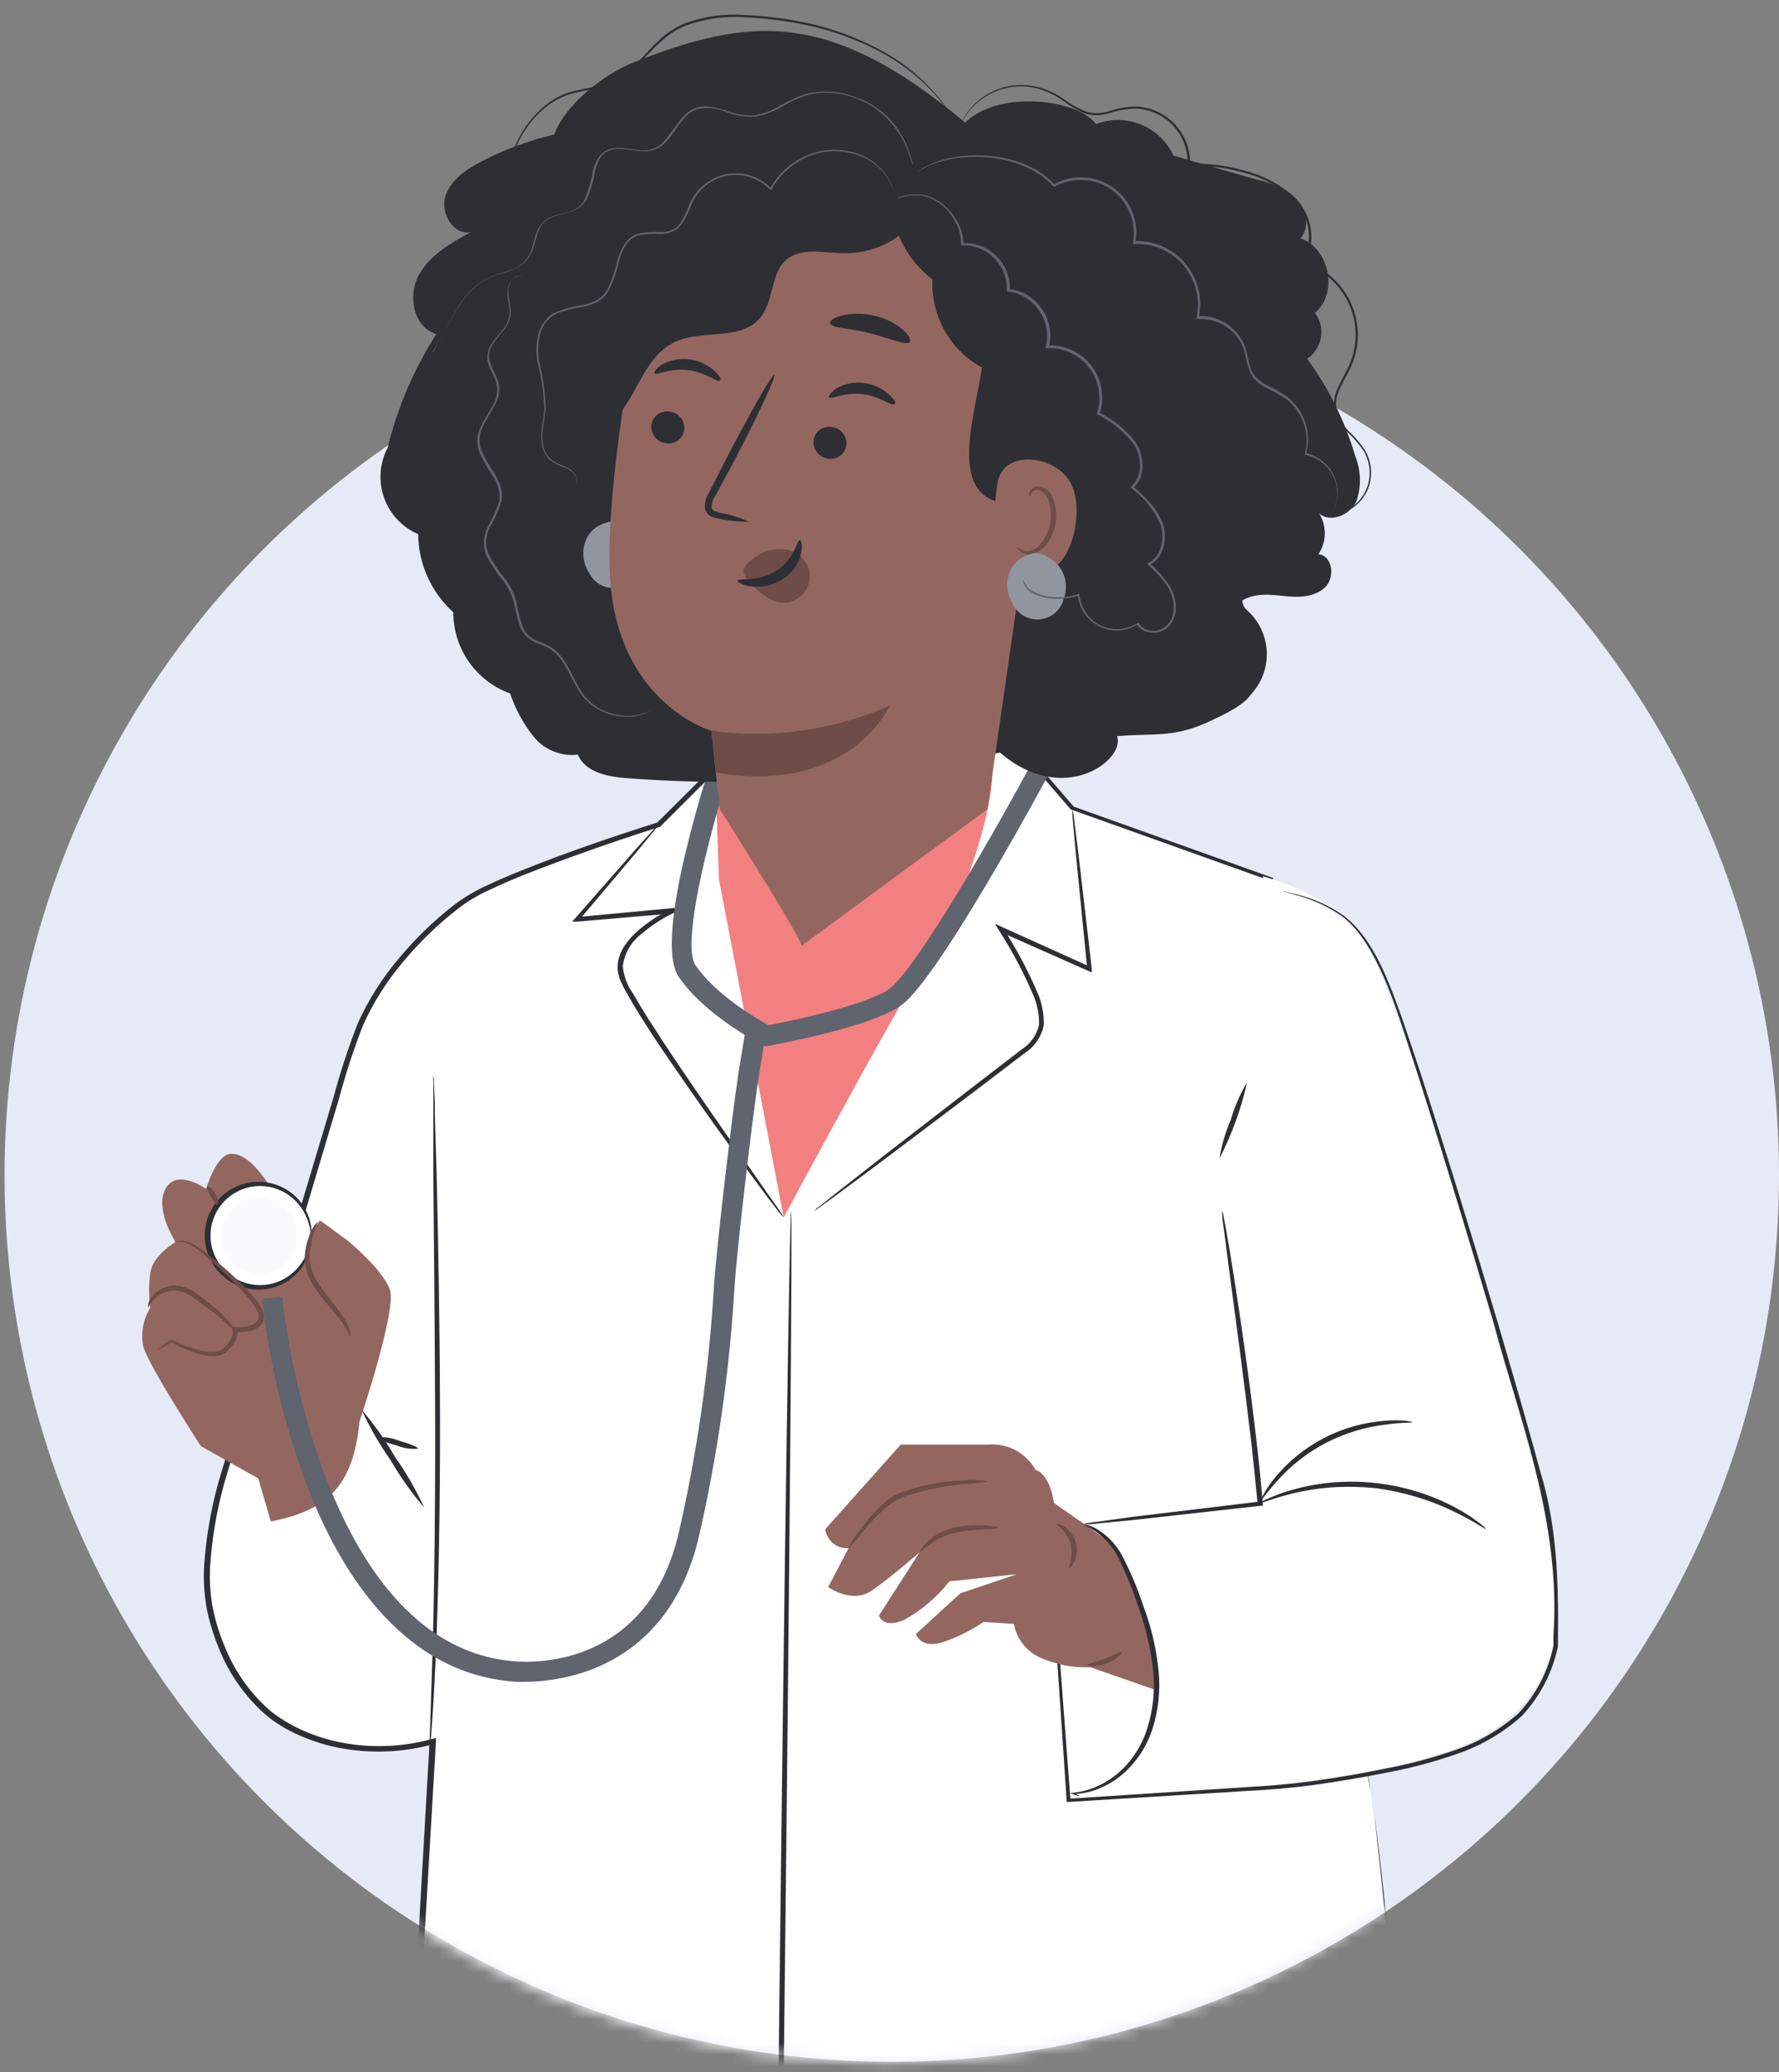 <svg width="152" height="177" viewBox="0 0 152 177" xmlns="http://www.w3.org/2000/svg">
<rect x="0" y="0" width="152" height="177" fill="#808080" stroke="none"/>
<ellipse cx="76.194" cy="100.385" rx="75.806" ry="75.735" fill="#E6EAF7"/>
<mask id="mask0" style="mask-type:alpha" maskUnits="userSpaceOnUse" x="0" y="0" width="152" height="177">
<path d="M150.751 0H0.861L0.194 93.056V94.93C0.065 96.732 0 98.551 0 100.385C0 142.212 33.94 176.12 75.806 176.12C117.673 176.12 151.612 142.212 151.612 100.385C151.612 98.551 151.547 96.732 151.419 94.93L151.139 92.432L150.751 0Z" fill="#ffffff"/>
</mask>
<g mask="url(#mask0)">
<path d="M117.1 152.97C115.52 144.176 108.61 75.109 108.61 75.109L91.631 69.038L84.331 60.565L63.202 63.523L56.258 70.46C56.258 70.46 42.933 74.632 39.574 76.999C39.574 76.999 32.308 81.917 29.929 89.67C28.107 95.61 19.383 124.94 19.383 124.94C19.383 124.94 17.004 132.095 17.785 136.934C18.237 139.692 20.129 145.173 24.678 147.584C28.465 149.514 32.84 149.951 36.935 148.807L32.369 227.049C32.369 227.049 32.759 234.933 53.688 238.324C74.617 241.714 124.278 231.602 124.278 231.602C124.278 231.602 118.68 161.729 117.1 152.97Z" fill="#fff"/>
<path d="M117.1 152.97C117.1 152.97 117.438 154.825 117.855 158.39C118.271 161.954 118.818 167.227 119.461 174C120.754 187.581 122.482 207.233 124.487 231.516V231.663H124.348C117.733 232.981 110.74 234.21 103.367 235.349C96.006 236.476 88.289 237.517 80.233 238.263C72.178 239.009 63.74 239.572 55.12 238.592C50.743 238.064 46.439 237.043 42.291 235.548C40.161 234.787 38.141 233.749 36.283 232.461C35.344 231.796 34.492 231.015 33.749 230.137C32.954 229.25 32.414 228.165 32.186 226.997C33.549 203.642 35.025 178.232 36.527 151.877C36.587 150.828 36.648 149.787 36.709 148.763L37.004 148.989C34.605 149.649 32.093 149.793 29.634 149.414C28.416 149.234 27.224 148.908 26.084 148.443C24.931 148.002 23.851 147.391 22.881 146.63C21.015 145.044 19.572 143.021 18.679 140.742C18.217 139.623 17.868 138.461 17.638 137.273C17.436 136.081 17.372 134.871 17.447 133.665C17.615 131.292 18.019 128.942 18.653 126.649C19.33 124.394 19.999 122.148 20.659 119.91C21.995 115.453 23.315 111.041 24.617 106.676C25.919 102.311 27.212 97.995 28.497 93.728C29.072 91.585 29.765 89.474 30.572 87.406C31.477 85.396 32.664 83.524 34.096 81.847C35.483 80.178 37.046 78.663 38.758 77.329C39.618 76.672 40.55 76.114 41.535 75.664C42.49 75.204 43.471 74.796 44.452 74.398C48.376 72.819 52.264 71.492 56.205 70.243L56.119 70.296L63.063 63.401L63.115 63.349H63.176L84.304 60.4H84.4L84.469 60.478L91.77 68.934L91.692 68.882L108.662 74.953H108.758V75.057C111.153 99.131 113.167 118.61 114.626 132.06C115.346 138.79 115.945 144.011 116.362 147.541C116.587 149.275 116.744 150.663 116.883 151.565C117.021 152.467 117.074 152.935 117.074 152.935C117.074 152.935 116.726 151.088 116.266 147.558C115.806 144.028 115.181 138.808 114.435 132.078C112.924 118.627 110.858 99.123 108.419 75.091L108.523 75.23L91.544 69.159H91.501L84.192 60.687L84.356 60.747L63.237 63.73L63.349 63.678L56.405 70.616C52.525 71.865 48.593 73.218 44.686 74.762C43.714 75.161 42.742 75.568 41.796 76.028C40.834 76.458 39.927 77.003 39.096 77.65C37.407 78.963 35.864 80.455 34.495 82.099C33.087 83.748 31.918 85.587 31.023 87.562C30.222 89.616 29.535 91.712 28.966 93.841C27.698 98.102 26.411 102.418 25.103 106.789C23.795 111.16 22.476 115.574 21.145 120.032C20.485 122.258 19.819 124.495 19.148 126.744C18.521 129.012 18.123 131.336 17.959 133.682C17.887 134.842 17.948 136.006 18.141 137.151C18.363 138.31 18.703 139.444 19.157 140.533C20.02 142.75 21.422 144.717 23.237 146.257C27.021 149.128 32.316 149.813 36.935 148.538L37.247 148.451V148.772C37.186 149.796 37.126 150.836 37.065 151.886C35.52 178.241 34.035 203.642 32.672 227.006C32.897 228.077 33.4 229.07 34.131 229.885C34.852 230.736 35.674 231.496 36.579 232.149C38.414 233.41 40.403 234.43 42.499 235.184C46.614 236.666 50.883 237.681 55.224 238.211C63.801 239.191 72.221 238.584 80.251 237.907C88.28 237.231 96.006 236.173 103.367 235.019C110.728 233.866 117.725 232.669 124.331 231.368L124.2 231.542C122.239 207.259 120.563 187.599 119.322 174.018C118.714 167.227 118.185 161.954 117.803 158.407C117.594 156.621 117.464 155.259 117.317 154.349C117.169 153.438 117.1 152.97 117.1 152.97Z" fill="#2D2F34"/>
<path d="M105.65 88.187L105.485 107.908L107.707 128.418L90.086 130.396L91.309 153.742C91.309 153.742 113.983 153.499 124.843 149.154C135.702 144.809 133.098 134.021 132.334 129.207C131.049 121.203 118.662 82.272 116.145 79.514C113.115 76.184 107.924 74.857 107.924 74.857L105.65 88.187Z" fill="#fff"/>
<path d="M82.75 60.582C83.514 61.47 84.083 62.507 84.422 63.627C84.762 64.747 84.863 65.925 84.721 67.087C84.33 71.232 81.37 79.072 79.591 81.439C77.811 83.807 66.96 103.988 66.96 103.988L61.431 75.126L61.084 65.682L63.202 63.557L82.75 60.582Z" fill="#F28080"/>
<path d="M69.565 103.424C69.736 103.334 69.898 103.23 70.051 103.112L71.37 102.149C72.56 101.282 74.2 100.051 76.205 98.55L83.332 93.173L87.534 89.973C87.949 89.708 88.308 89.362 88.59 88.958C88.871 88.553 89.07 88.096 89.174 87.614C89.218 86.618 89.025 85.625 88.61 84.718C87.797 82.826 86.824 81.007 85.702 79.28L85.442 79.592L92.976 82.931L93.28 83.07V82.74C92.811 78.682 92.412 75.291 92.134 72.854C91.987 71.709 91.874 70.781 91.787 70.096C91.758 69.769 91.703 69.444 91.622 69.125C91.615 69.452 91.63 69.779 91.665 70.105C91.726 70.799 91.813 71.727 91.917 72.88C92.16 75.317 92.499 78.716 92.898 82.784L93.167 82.593L85.633 79.194L85.008 78.907L85.372 79.506C86.471 81.213 87.427 83.009 88.228 84.874C88.615 85.713 88.802 86.63 88.775 87.554C88.575 88.414 88.045 89.161 87.299 89.635L83.124 92.844L76.049 98.308L71.301 102.019L70.025 103.043C69.856 103.15 69.701 103.278 69.565 103.424Z" fill="#2D2F34"/>
<path d="M66.961 103.971C66.882 103.812 66.789 103.661 66.683 103.52L65.815 102.288L62.664 97.77C61.336 95.862 59.756 93.599 58.037 91.049C57.169 89.774 56.301 88.447 55.389 87.025C54.938 86.322 54.521 85.603 54.079 84.857C53.593 84.173 53.294 83.375 53.211 82.541C53.279 81.992 53.458 81.462 53.737 80.983C54.016 80.505 54.389 80.088 54.834 79.757C55.666 79.044 56.588 78.444 57.577 77.971L58.619 77.459L57.464 77.572L49.304 78.335L49.452 78.63L54.452 72.707L55.815 71.05C55.977 70.857 56.128 70.654 56.266 70.443C56.068 70.602 55.887 70.782 55.728 70.981L54.296 72.568L49.183 78.396L48.888 78.725H49.33L57.508 78.023L57.403 77.624C56.371 78.103 55.411 78.722 54.547 79.463C54.091 79.851 53.691 80.3 53.358 80.798C53.006 81.311 52.802 81.911 52.768 82.532C52.759 82.769 52.785 83.006 52.846 83.235L52.933 83.582L53.072 83.894C53.256 84.298 53.462 84.692 53.688 85.074C54.113 85.828 54.556 86.556 55.016 87.259C55.884 88.673 56.822 90.008 57.69 91.274C59.426 93.815 61.041 96.07 62.403 97.952C63.766 99.834 64.886 101.343 65.667 102.384L66.579 103.572C66.689 103.72 66.818 103.854 66.961 103.971Z" fill="#2D2F34"/>
<path d="M66.023 239C66.145 239 66.596 208.647 67.03 171.243C67.464 133.839 67.716 103.477 67.594 103.477C67.473 103.477 67.022 133.83 66.588 171.234C66.154 208.638 65.902 238.992 66.023 239Z" fill="#2D2F34"/>
<path d="M126.978 130.604C126.797 130.403 126.593 130.225 126.37 130.074C125.789 129.628 125.174 129.227 124.53 128.878C123.577 128.351 122.577 127.912 121.544 127.568C119.008 126.71 116.319 126.397 113.653 126.649C112.566 126.753 111.491 126.956 110.441 127.256C109.736 127.444 109.048 127.691 108.384 127.993C108.13 128.086 107.89 128.214 107.672 128.375C107.672 128.453 108.749 127.984 110.519 127.551C111.561 127.306 112.621 127.141 113.688 127.056C114.989 126.968 116.296 126.992 117.594 127.126C118.893 127.304 120.174 127.594 121.422 127.993C122.439 128.316 123.429 128.719 124.382 129.199C126.014 129.979 126.926 130.673 126.978 130.604Z" fill="#2D2F34"/>
<path d="M120.685 121.48C120.685 121.48 120.476 121.402 120.086 121.358C119.528 121.311 118.968 121.311 118.41 121.358C116.563 121.481 114.76 121.984 113.117 122.836C111.474 123.688 110.025 124.871 108.862 126.31C108.51 126.741 108.199 127.202 107.933 127.689C107.742 128.036 107.655 128.236 107.681 128.253C107.707 128.27 108.185 127.542 109.105 126.519C110.299 125.175 111.728 124.061 113.323 123.232C114.927 122.412 116.664 121.886 118.454 121.679C119.816 121.48 120.685 121.558 120.685 121.48Z" fill="#2D2F34"/>
<path d="M92.464 130.213C92.85 130.224 93.236 130.204 93.618 130.152L96.804 129.84L107.698 128.626H107.898V128.418C107.759 126.857 107.603 125.192 107.403 123.483C106.769 117.924 106.031 112.912 105.467 109.295C105.181 107.483 104.938 106.017 104.755 105.011C104.669 104.543 104.599 104.144 104.538 103.849C104.52 103.712 104.485 103.578 104.434 103.45C104.413 103.588 104.413 103.728 104.434 103.866C104.434 104.179 104.512 104.569 104.573 105.037C104.712 106.121 104.903 107.569 105.137 109.373C105.623 113.007 106.309 118.046 106.952 123.57C107.143 125.305 107.308 126.935 107.455 128.496L107.646 128.262L96.804 129.563L93.636 130.005C93.24 130.042 92.848 130.112 92.464 130.213Z" fill="#2D2F34"/>
<path d="M109.599 76.097C109.711 76.148 109.828 76.189 109.947 76.219L110.971 76.522C112.285 76.886 113.527 77.473 114.643 78.257C116.075 79.306 117.247 81.205 118.254 83.512C119.261 85.819 120.094 88.594 121.084 91.621C123.02 97.692 125.242 104.942 127.62 113.024C129.764 121.133 133.402 129.927 132.725 139.735V140.603C132.278 142.749 131.251 144.731 129.756 146.335C128.161 147.754 126.295 148.833 124.27 149.509C122.305 150.191 120.291 150.721 118.245 151.096C116.243 151.507 114.267 151.845 112.316 152.111C110.372 152.388 108.471 152.544 106.605 152.649L101.162 153.004L91.292 153.646L91.466 153.793C90.928 146.699 90.493 140.949 90.19 136.943C90.034 134.966 89.912 133.474 89.825 132.355C89.773 131.852 89.738 131.488 89.712 131.167C89.686 130.846 89.66 130.759 89.66 130.759C89.653 130.895 89.653 131.031 89.66 131.167C89.66 131.462 89.66 131.852 89.721 132.364C89.782 133.439 89.877 134.966 90.007 136.951C90.268 140.958 90.659 146.717 91.136 153.819V153.923H91.292L101.145 153.316L106.587 152.978C108.454 152.883 110.389 152.727 112.334 152.458C114.278 152.189 116.275 151.851 118.297 151.452C120.36 151.074 122.392 150.541 124.374 149.856C126.463 149.164 128.387 148.048 130.025 146.578C131.582 144.916 132.651 142.857 133.115 140.629C133.115 140.36 133.115 140.074 133.115 139.761C133.185 134.913 132.976 130.066 131.587 125.651C130.398 121.22 129.148 116.979 127.959 112.929C125.554 104.846 123.306 97.596 121.327 91.534C120.32 88.516 119.435 85.767 118.428 83.425C117.421 81.084 116.179 79.193 114.686 78.135C113.551 77.351 112.284 76.778 110.945 76.444C110.494 76.314 110.146 76.236 109.912 76.184C109.809 76.149 109.705 76.121 109.599 76.097Z" fill="#2D2F34"/>
<path d="M95.329 132.113C95.068 131.852 90.051 128.383 90.051 128.383C90.051 128.383 89.764 125.972 88.471 125.547C88.076 124.839 87.486 124.26 86.77 123.878C86.054 123.497 85.243 123.329 84.435 123.397H76.961L70.52 130.612C70.572 131.088 70.808 131.524 71.178 131.829C71.548 132.133 72.021 132.282 72.499 132.243L70.763 135.564C70.763 135.564 72.794 137.047 74.513 135.85C76.231 134.654 78.575 132.589 78.575 132.589L75.103 137.992C75.103 137.992 75.398 139.198 77.317 138.339C78.783 137.509 80.075 136.401 81.119 135.078L86.874 134.471L82.047 136.102L78.263 139.571C78.263 139.571 78.61 140.776 80.329 140.343C81.644 139.931 82.89 139.326 84.027 138.547L86.631 138.712C86.739 139.32 86.99 139.894 87.363 140.387C87.735 140.88 88.219 141.278 88.775 141.548C90.147 142.18 91.649 142.477 93.159 142.415L98.818 144.384C98.844 141.036 97.065 136.006 95.329 132.113Z" fill="#936760"/>
<path d="M72.499 132.243C72.984 131.761 73.431 131.242 73.836 130.69C74.302 130.127 74.804 129.594 75.337 129.095C75.956 128.468 76.719 128.004 77.559 127.742C79.109 127.241 80.711 126.918 82.334 126.779C83.016 126.749 83.694 126.67 84.365 126.545C83.69 126.417 82.999 126.391 82.317 126.467C80.649 126.52 78.997 126.812 77.412 127.334C76.945 127.477 76.501 127.684 76.093 127.95C75.722 128.207 75.376 128.497 75.06 128.817C74.524 129.354 74.033 129.934 73.593 130.552C73.153 131.063 72.785 131.632 72.499 132.243Z" fill="#6F4C47"/>
<path d="M78.575 132.59C78.636 132.59 78.914 132.321 79.443 131.922C80.117 131.418 80.893 131.069 81.718 130.899C82.556 130.734 83.407 130.644 84.261 130.63C84.628 130.658 84.996 130.614 85.346 130.5C85.346 130.439 84.938 130.37 84.27 130.318C83.385 130.237 82.493 130.286 81.622 130.465C80.732 130.647 79.909 131.07 79.244 131.688C78.749 132.174 78.575 132.555 78.575 132.59Z" fill="#6F4C47"/>
<path d="M91.292 133.977C91.335 133.977 91.561 133.847 91.761 133.457C92.019 132.928 92.073 132.322 91.913 131.756C91.753 131.19 91.39 130.702 90.893 130.387C90.519 130.153 90.242 130.127 90.224 130.179C90.207 130.231 91.162 130.725 91.483 131.913C91.595 132.606 91.529 133.316 91.292 133.977Z" fill="#6F4C47"/>
<path d="M95.85 141.123C95.772 141.028 95.181 141.383 94.4 141.678C93.619 141.973 92.933 142.086 92.942 142.216C92.95 142.346 93.697 142.415 94.556 142.086C95.416 141.756 95.936 141.21 95.85 141.123Z" fill="#6F4C47"/>
<path d="M92.559 130.257C92.559 130.257 92.95 130.387 93.566 130.786C94.416 131.37 95.103 132.161 95.563 133.084C96.242 134.469 96.822 135.901 97.299 137.368C97.938 139.14 98.355 140.984 98.54 142.858C98.681 144.414 98.522 145.983 98.072 147.48C97.697 148.781 97.012 149.971 96.075 150.949C95.355 151.699 94.485 152.29 93.523 152.684C92.923 152.926 92.292 153.081 91.648 153.143H91.379L91.622 153.23C91.819 153.324 92.03 153.386 92.247 153.412C92.069 153.29 91.876 153.191 91.674 153.117V153.23C92.343 153.231 93.008 153.114 93.636 152.883C94.658 152.511 95.585 151.919 96.353 151.149C97.344 150.157 98.079 148.94 98.497 147.602C98.976 146.054 99.147 144.428 99 142.814C98.816 140.904 98.381 139.026 97.707 137.229C97.217 135.737 96.608 134.287 95.884 132.893C95.382 131.945 94.628 131.153 93.705 130.604C93.455 130.457 93.186 130.343 92.907 130.265C92.663 130.248 92.559 130.239 92.559 130.257Z" fill="#2D2F34"/>
<path d="M106.553 92.453C105.956 93.451 105.489 94.52 105.164 95.636C104.702 96.701 104.375 97.82 104.192 98.966C105.252 96.904 106.046 94.716 106.553 92.453Z" fill="#2D2F34"/>
<path d="M36.7 149.769C36.682 149.573 36.682 149.376 36.7 149.18C36.7 148.746 36.718 148.182 36.752 147.488C36.804 145.971 36.874 143.863 36.952 141.288C37.1 136.084 37.204 128.808 37.178 120.812C37.152 112.816 37.065 105.609 37.022 100.319C37.022 97.718 37.022 95.636 37.022 94.11C37.022 93.416 37.022 92.861 37.022 92.427C37.001 92.231 37.001 92.034 37.022 91.838C37.061 92.032 37.079 92.229 37.074 92.427C37.074 92.852 37.117 93.416 37.143 94.11C37.143 95.627 37.239 97.735 37.308 100.319C37.429 105.523 37.577 112.799 37.594 120.803C37.612 128.808 37.464 136.058 37.239 141.296C37.126 143.898 37.004 146.031 36.891 147.497C36.839 148.191 36.796 148.755 36.761 149.18C36.763 149.378 36.743 149.576 36.7 149.769Z" fill="#2D2F34"/>
<path d="M35.719 123.744C35.101 123.802 34.479 123.71 33.905 123.475C32.941 123.215 32.169 122.902 32.221 122.781C32.835 122.722 33.454 122.812 34.026 123.041C34.99 123.31 35.754 123.622 35.719 123.744Z" fill="#2D2F34"/>
<path d="M23.497 102.123C23.497 102.123 21.683 98.516 19.764 98.559C18.48 98.559 17.611 101.551 17.611 101.551C17.611 101.551 15.094 99.756 14.139 101.551C13.184 103.346 15.007 106.095 15.007 106.095C15.007 106.095 13.089 107.171 12.846 108.697C12.708 109.69 12.708 110.697 12.846 111.689C12.228 112.688 12.014 113.885 12.247 115.037C12.733 116.71 17.16 123.527 17.16 123.527L22.065 126.285L23.141 129.962C27.829 129.043 30.19 127.057 30.71 121.446C30.71 121.446 33.922 111.906 33.315 110.171C32.707 108.437 29.721 105.983 29.721 105.983L27.351 104.248C26.765 104.935 26.431 105.801 26.405 106.702C26.405 108.142 26.127 108.038 26.127 108.038L23.497 102.123Z" fill="#936760"/>
<path d="M26.587 105.54C26.586 106.415 26.325 107.269 25.837 107.995C25.35 108.721 24.658 109.287 23.849 109.62C23.039 109.954 22.149 110.04 21.291 109.868C20.433 109.697 19.645 109.275 19.027 108.656C18.409 108.037 17.988 107.249 17.818 106.391C17.648 105.533 17.736 104.645 18.071 103.837C18.406 103.029 18.974 102.339 19.702 101.853C20.43 101.368 21.285 101.109 22.16 101.109C22.742 101.109 23.319 101.223 23.857 101.446C24.394 101.669 24.883 101.995 25.294 102.407C25.705 102.819 26.031 103.307 26.253 103.845C26.475 104.383 26.588 104.959 26.587 105.54Z" fill="#FAFAFC"/>
<path d="M26.587 105.54C26.544 105.54 26.587 105.141 26.37 104.482C26.101 103.55 25.534 102.731 24.756 102.149C24.126 101.68 23.378 101.394 22.595 101.325C21.812 101.255 21.025 101.405 20.323 101.757C19.62 102.109 19.029 102.649 18.616 103.317C18.203 103.985 17.985 104.755 17.985 105.54C17.985 106.326 18.203 107.095 18.616 107.764C19.029 108.432 19.62 108.972 20.323 109.324C21.025 109.676 21.812 109.825 22.595 109.756C23.378 109.687 24.126 109.401 24.756 108.931C25.535 108.35 26.105 107.531 26.379 106.598C26.561 105.931 26.552 105.54 26.596 105.54C26.639 105.54 26.596 105.636 26.596 105.827C26.602 106.101 26.573 106.375 26.509 106.642C26.293 107.65 25.727 108.55 24.912 109.183C24.307 109.658 23.592 109.972 22.833 110.096C22.074 110.22 21.296 110.151 20.572 109.894C19.704 109.588 18.948 109.029 18.401 108.29C17.81 107.495 17.49 106.531 17.49 105.54C17.49 104.55 17.81 103.586 18.401 102.791C18.769 102.301 19.231 101.889 19.76 101.579C20.289 101.269 20.875 101.068 21.483 100.987C22.091 100.907 22.709 100.948 23.301 101.109C23.892 101.269 24.446 101.547 24.929 101.924C25.743 102.561 26.308 103.463 26.526 104.474C26.591 104.741 26.62 105.015 26.613 105.289C26.613 105.445 26.605 105.54 26.587 105.54Z" fill="#2D2F34"/>
<path d="M22.151 109.694C21.336 109.694 20.539 109.453 19.861 109C19.183 108.547 18.654 107.904 18.342 107.151C18.03 106.399 17.948 105.57 18.108 104.771C18.267 103.972 18.659 103.238 19.236 102.662C19.813 102.086 20.547 101.694 21.347 101.535C22.147 101.376 22.976 101.457 23.729 101.769C24.483 102.081 25.127 102.609 25.58 103.286C26.033 103.964 26.275 104.76 26.275 105.575C26.275 106.667 25.84 107.715 25.067 108.488C24.294 109.26 23.245 109.694 22.151 109.694ZM22.151 102.323C21.508 102.323 20.878 102.513 20.343 102.871C19.808 103.228 19.39 103.736 19.144 104.33C18.898 104.925 18.833 105.579 18.959 106.209C19.084 106.84 19.395 107.42 19.85 107.875C20.305 108.329 20.885 108.639 21.517 108.765C22.148 108.89 22.802 108.826 23.397 108.58C23.992 108.333 24.5 107.917 24.858 107.382C25.216 106.847 25.407 106.218 25.407 105.575C25.402 104.715 25.057 103.893 24.447 103.286C23.837 102.68 23.012 102.34 22.151 102.34V102.323Z" fill="#fff"/>
<path d="M44.721 143.664C44.283 143.672 43.845 143.649 43.41 143.595C35.98 142.84 29.973 136.9 26.049 126.432C24.221 121.428 22.986 116.226 22.369 110.935L24.105 110.77C24.105 111.065 27.151 140.195 43.627 141.878C44.113 141.938 54.912 143.239 57.924 131.228C59.546 124.227 60.574 117.102 60.997 109.929C61.223 106.529 62.499 95.636 63.106 91.586L63.705 87.944L65.441 88.222L64.843 91.855C64.235 95.862 62.968 106.676 62.751 110.024C62.32 117.306 61.274 124.538 59.626 131.644C56.822 142.589 48.046 143.664 44.721 143.664Z" fill="#5F646F"/>
<path d="M14.842 106.095C14.842 106.095 15.129 105.93 15.711 105.991C16.052 106.041 16.378 106.165 16.666 106.355C17.035 106.593 17.391 106.851 17.733 107.127C18.64 107.832 19.509 108.585 20.337 109.382C20.831 109.843 21.298 110.332 21.735 110.848C21.972 111.135 22.178 111.446 22.351 111.775C22.467 111.963 22.533 112.176 22.544 112.396C22.555 112.616 22.509 112.835 22.412 113.033C22.277 113.218 22.106 113.373 21.909 113.489C21.712 113.605 21.493 113.68 21.266 113.709C20.866 113.79 20.457 113.81 20.051 113.77L20.277 113.458C20.328 113.67 20.331 113.892 20.288 114.106C20.244 114.32 20.155 114.522 20.025 114.698C19.821 115.008 19.573 115.286 19.287 115.522C18.986 115.744 18.619 115.858 18.245 115.843C17.926 115.846 17.608 115.809 17.299 115.73C16.351 115.49 15.442 115.116 14.6 114.62H14.721C14.318 114.896 13.888 115.128 13.436 115.314C13.793 114.986 14.183 114.695 14.6 114.447H14.643H14.712C15.554 114.876 16.447 115.199 17.369 115.409C17.643 115.492 17.931 115.518 18.216 115.487C18.501 115.455 18.777 115.367 19.027 115.227C19.275 115.016 19.489 114.768 19.66 114.49C19.829 114.25 19.906 113.958 19.877 113.666L19.764 113.337H20.103C20.763 113.38 21.665 113.337 22.03 112.807C22.09 112.668 22.115 112.515 22.102 112.364C22.088 112.212 22.036 112.067 21.952 111.94C21.799 111.63 21.609 111.339 21.388 111.073C20.971 110.559 20.521 110.073 20.042 109.616C19.174 108.749 18.306 107.934 17.568 107.309C17.048 106.772 16.413 106.36 15.711 106.104C15.422 106.076 15.132 106.073 14.842 106.095Z" fill="#6F4C47"/>
<path d="M29.964 114.213C29.894 114.213 29.729 113.632 29.148 112.834C28.566 112.036 27.577 111.099 26.726 109.729C26.32 109.088 26.084 108.354 26.04 107.596C26.025 106.981 26.128 106.368 26.344 105.792C26.491 105.257 26.762 104.764 27.134 104.352C27.195 104.352 26.917 104.942 26.648 105.887C26.494 106.434 26.43 107.002 26.457 107.57C26.518 108.255 26.744 108.916 27.116 109.495C27.907 110.753 28.913 111.759 29.417 112.66C29.753 113.11 29.944 113.652 29.964 114.213Z" fill="#6F4C47"/>
<path d="M20.025 113.553C19.981 113.605 19.547 113.285 18.94 112.686C18.783 112.547 18.61 112.391 18.419 112.235L17.785 111.784L16.344 110.726C15.876 110.414 15.327 110.245 14.764 110.241C14.306 110.265 13.864 110.425 13.497 110.7C13.147 110.957 12.866 111.296 12.681 111.689C12.681 111.689 12.62 111.55 12.681 111.307C12.797 110.966 13.008 110.666 13.289 110.44C13.69 110.084 14.195 109.865 14.73 109.816C15.387 109.789 16.035 109.975 16.579 110.345C17.125 110.726 17.594 111.108 18.037 111.455L18.662 111.949C18.844 112.122 19.009 112.296 19.157 112.452C19.491 112.781 19.783 113.151 20.025 113.553Z" fill="#6F4C47"/>
<path d="M18.566 102.939C18.445 102.939 18.245 102.635 18.019 102.227C17.794 101.82 17.611 101.473 17.707 101.36C17.802 101.247 18.158 101.525 18.41 101.985C18.662 102.444 18.679 102.904 18.566 102.939Z" fill="#6F4C47"/>
<path d="M36.24 128.774C35.164 127.516 34.205 126.164 33.376 124.732C32.414 123.366 31.58 121.915 30.884 120.396C31.961 121.656 32.92 123.011 33.749 124.446C34.712 125.809 35.545 127.257 36.24 128.774Z" fill="#2D2F34"/>
<path d="M65.38 89.384L65.12 89.245C64.92 89.15 60.198 86.721 57.976 83.417C55.754 80.113 60.58 65.491 61.552 62.603L63.193 63.167C60.849 70.01 58.123 80.512 59.417 82.446C61.153 84.978 64.677 87.033 65.658 87.571C68.262 87.085 74.339 85.733 76.031 84.432C78.445 82.602 85.511 70.079 88.028 65.413L89.556 66.237C88.61 67.972 80.224 83.417 77.082 85.811C74.643 87.666 66.578 89.167 65.667 89.332L65.38 89.384Z" fill="#5F646F"/>
<path d="M82.49 10.447C85.424 7.611 92.169 8.513 93.644 10.603C94.882 10.125 96.256 10.137 97.486 10.637C98.715 11.136 99.707 12.086 100.259 13.292L107.36 15.338C108.602 15.586 109.76 16.144 110.728 16.96C111.596 17.827 111.961 19.423 111.11 20.36C113.61 21.227 114.356 25.026 112.351 26.725C112.575 27.023 112.736 27.362 112.824 27.723C112.912 28.085 112.926 28.46 112.864 28.827C112.802 29.194 112.666 29.544 112.465 29.857C112.263 30.169 112 30.438 111.691 30.645C113.525 33.163 114.914 35.976 115.797 38.962C116.284 40.181 116.324 41.532 115.91 42.778C115.381 43.966 113.723 44.703 112.716 43.871C113.038 44.395 113.203 45 113.191 45.615C113.178 46.23 112.99 46.829 112.646 47.34C113.862 47.452 114.096 49.352 113.202 50.184C112.308 51.017 110.945 51.051 109.73 50.913C108.514 50.774 107.204 50.653 106.153 51.286C106.154 51.435 106.186 51.583 106.245 51.72C106.305 51.857 106.392 51.981 106.5 52.084C107.477 52.927 108.091 54.114 108.215 55.397C108.34 56.681 107.965 57.963 107.169 58.978L106.735 59.507C105.962 60.461 104.131 61.242 103.028 61.762C100.181 63.011 98.558 62.629 95.45 62.881C96.162 64.919 90.876 68.951 85.441 64.285C75.027 66.543 64.34 67.282 53.714 66.48C52.03 66.376 50.016 66.011 49.374 64.459C48.669 64.545 47.953 64.451 47.294 64.185C46.635 63.92 46.055 63.492 45.606 62.941C44.724 61.833 44.039 60.58 43.584 59.238C42.159 58.721 40.928 57.777 40.06 56.535C39.192 55.294 38.728 53.815 38.731 52.3C37.797 51.456 37.048 50.428 36.531 49.28C36.014 48.132 35.74 46.89 35.728 45.631C35.053 45.339 34.445 44.91 33.943 44.372C33.442 43.834 33.056 43.198 32.812 42.504C32.568 41.811 32.469 41.074 32.523 40.341C32.576 39.608 32.781 38.893 33.124 38.242C33.962 34.8 35.367 31.52 37.282 28.538C35.381 27.991 34.816 25.346 35.736 23.586C36.657 21.825 38.48 20.785 40.216 19.831C38.749 20.117 37.611 18.226 38.045 16.795C38.48 15.364 39.86 14.445 41.197 13.76C43.151 12.755 45.22 11.992 47.36 11.488C48.228 8.99 51.657 6.284 54.113 5.339C64.018 1.428 70.823 0.725 82.481 10.482" fill="#2D2F34"/>
<path d="M54.322 45.779C53.978 45.334 53.531 44.98 53.02 44.747H53.124C53.029 44.747 52.933 44.695 52.838 44.669C52.664 44.596 52.479 44.558 52.291 44.558C52.103 44.558 51.917 44.596 51.744 44.669C51.126 44.836 50.591 45.225 50.242 45.761C49.965 46.243 49.825 46.791 49.839 47.346C49.853 47.901 50.019 48.442 50.32 48.909C50.524 49.34 50.856 49.697 51.27 49.932C51.685 50.167 52.162 50.269 52.637 50.224C53.111 50.178 53.56 49.988 53.922 49.678C54.285 49.368 54.542 48.955 54.66 48.493C54.835 48.048 54.895 47.567 54.836 47.093C54.776 46.619 54.6 46.167 54.322 45.779Z" fill="#90959F"/>
<path d="M54.53 26.986C55.728 20.429 61.075 12.841 67.551 14.315L87.516 21.947C88.469 22.163 89.306 22.729 89.862 23.532C90.418 24.334 90.653 25.316 90.52 26.283L84.365 69.125L68.488 80.789C68.358 79.922 61.501 69.125 61.501 69.125C61.145 65.933 60.78 62.404 60.78 62.421C60.78 62.438 52.499 60.019 52.099 48.797C51.856 43.22 53.202 34.244 54.53 26.986Z" fill="#936760"/>
<path d="M55.658 36.265C55.611 36.632 55.709 37.003 55.931 37.3C56.153 37.596 56.481 37.794 56.847 37.852C57.026 37.887 57.21 37.886 57.388 37.85C57.566 37.813 57.735 37.742 57.886 37.639C58.036 37.537 58.164 37.406 58.263 37.253C58.362 37.1 58.43 36.93 58.462 36.751C58.509 36.382 58.411 36.01 58.187 35.714C57.963 35.417 57.632 35.22 57.264 35.164C57.086 35.127 56.903 35.127 56.724 35.163C56.546 35.2 56.377 35.271 56.227 35.374C56.078 35.477 55.95 35.609 55.852 35.762C55.754 35.915 55.688 36.086 55.658 36.265Z" fill="#2D2F34"/>
<path d="M55.928 31.885C56.084 32.094 57.247 31.426 58.766 31.608C60.285 31.79 61.309 32.692 61.5 32.519C61.691 32.345 61.448 32.094 61.006 31.651C60.401 31.117 59.646 30.781 58.844 30.689C58.055 30.598 57.257 30.755 56.561 31.14C56.049 31.478 55.849 31.799 55.928 31.885Z" fill="#2D2F34"/>
<path d="M69.513 37.583C69.468 37.951 69.567 38.322 69.791 38.618C70.014 38.914 70.344 39.112 70.711 39.17C70.889 39.205 71.072 39.205 71.25 39.168C71.427 39.131 71.596 39.059 71.745 38.957C71.895 38.854 72.022 38.723 72.121 38.57C72.219 38.418 72.285 38.247 72.317 38.069C72.364 37.7 72.265 37.328 72.041 37.032C71.817 36.735 71.486 36.538 71.119 36.482C70.941 36.446 70.757 36.446 70.579 36.482C70.401 36.518 70.232 36.589 70.082 36.692C69.932 36.795 69.804 36.927 69.707 37.08C69.609 37.233 69.543 37.404 69.513 37.583Z" fill="#2D2F34"/>
<path d="M70.849 33.941C70.997 34.149 72.169 33.481 73.688 33.663C75.207 33.845 76.231 34.739 76.422 34.531C76.613 34.322 76.37 34.106 75.927 33.663C75.321 33.132 74.567 32.8 73.766 32.709C72.976 32.613 72.177 32.771 71.483 33.16C70.971 33.533 70.762 33.845 70.849 33.941Z" fill="#2D2F34"/>
<path d="M63.992 44.556C63.218 44.213 62.404 43.965 61.57 43.819C61.188 43.732 60.832 43.611 60.797 43.342C60.811 42.938 60.947 42.548 61.188 42.223L62.69 39.448C64.782 35.424 66.353 32.102 66.162 32.024C65.971 31.946 64.165 35.129 62.074 39.145C61.57 40.142 61.084 41.087 60.624 41.989C60.323 42.428 60.188 42.96 60.242 43.489C60.282 43.633 60.354 43.766 60.453 43.877C60.553 43.988 60.676 44.075 60.815 44.131C61.021 44.216 61.236 44.274 61.457 44.305C62.288 44.495 63.14 44.58 63.992 44.556Z" fill="#2D2F34"/>
<path d="M60.806 62.421C65.986 63.121 71.259 62.374 76.04 60.262C76.04 60.262 72.629 67.954 61.188 65.994L60.806 62.421Z" fill="#6F4C47"/>
<path d="M63.818 48.198C64.221 47.736 64.73 47.38 65.302 47.159C65.874 46.938 66.491 46.861 67.1 46.932C67.496 46.983 67.873 47.131 68.199 47.362C68.524 47.594 68.788 47.902 68.966 48.259C69.164 48.67 69.232 49.132 69.161 49.582C69.09 50.033 68.884 50.451 68.569 50.782C68.254 51.112 67.846 51.339 67.399 51.432C66.952 51.525 66.487 51.48 66.067 51.303C65.253 50.928 64.541 50.362 63.992 49.655C63.81 49.479 63.669 49.266 63.575 49.031C63.53 48.901 63.521 48.762 63.548 48.628C63.576 48.494 63.639 48.369 63.731 48.268" fill="#6F4C47"/>
<path d="M68.34 46.143C68.097 46.1 67.898 47.748 66.344 48.745C64.79 49.742 63.054 49.352 63.019 49.612C63.019 49.708 63.375 49.976 64.113 50.089C65.079 50.212 66.059 49.994 66.882 49.473C67.672 48.973 68.234 48.181 68.445 47.27C68.592 46.577 68.453 46.143 68.34 46.143Z" fill="#2D2F34"/>
<path d="M70.919 27.602C71.014 28.035 72.56 28.018 74.322 28.469C76.084 28.92 77.464 29.553 77.742 29.215C77.872 29.05 77.664 28.625 77.134 28.157C76.42 27.566 75.575 27.156 74.669 26.96C73.77 26.746 72.834 26.746 71.935 26.96C71.24 27.116 70.876 27.402 70.919 27.602Z" fill="#2D2F34"/>
<path d="M57.082 26.717C57.308 27.098 58.401 26.864 59.686 26.994C60.971 27.124 61.986 27.506 62.29 27.168C62.42 27.012 62.29 26.639 61.865 26.3C61.285 25.837 60.58 25.556 59.84 25.493C59.1 25.43 58.358 25.587 57.707 25.945C57.178 26.196 56.986 26.535 57.082 26.717Z" fill="#2D2F34"/>
<path d="M49.174 31.929C49.345 30.183 50.115 28.55 51.353 27.307C52.118 26.737 52.851 26.126 53.549 25.477C54.912 23.933 54.903 21.652 55.58 19.71C56.034 18.462 56.777 17.34 57.748 16.436C58.72 15.531 59.893 14.87 61.171 14.506C63.297 13.916 65.641 14.194 67.664 13.301C69.157 12.642 70.355 11.401 71.882 10.829C74.868 9.728 78.106 11.453 80.71 13.275C81.093 15.477 79.591 17.247 78.106 18.946C77.374 19.794 76.466 20.473 75.446 20.936C74.425 21.399 73.316 21.634 72.195 21.626C70.459 21.626 68.471 21.071 67.16 22.207C65.849 23.343 66.118 25.728 64.955 27.142C63.297 29.154 59.947 28.096 57.603 29.241C55.789 30.108 54.912 32.146 53.905 33.898C52.898 35.649 51.249 37.367 49.252 37.167C49.02 35.43 48.993 33.672 49.174 31.929Z" fill="#2D2F34"/>
<path d="M76.11 16.9C81.178 17.183 86.142 18.446 90.728 20.62C92.151 21.157 93.367 22.132 94.2 23.404C94.727 24.627 94.896 25.974 94.686 27.289C94.339 31.426 92.291 36.369 90.433 40.081L85.034 42.795C81.119 41.564 83.454 34.825 83.897 31.391C82.557 30.658 81.45 29.564 80.702 28.233C79.955 26.902 79.597 25.388 79.669 23.864C78.592 23.043 77.713 21.991 77.097 20.786C76.481 19.58 76.144 18.253 76.11 16.9Z" fill="#2D2F34"/>
<path d="M85.216 41.312C85.546 38.962 88.488 38.711 90.424 40.081C91.492 40.835 92.238 42.223 91.909 44.721C91.04 51.398 84.504 49.144 84.521 48.953C84.539 48.762 84.825 44.07 85.216 41.312Z" fill="#936760"/>
<path d="M86.9 46.69C86.9 46.69 87.004 46.785 87.186 46.898C87.448 47.051 87.758 47.101 88.054 47.036C88.801 46.863 89.539 45.822 89.73 44.626C89.823 44.047 89.788 43.455 89.626 42.891C89.588 42.675 89.499 42.47 89.367 42.295C89.234 42.12 89.06 41.979 88.862 41.885C88.733 41.834 88.59 41.828 88.457 41.869C88.325 41.91 88.21 41.995 88.132 42.111C88.02 42.293 88.046 42.431 88.011 42.431C87.976 42.431 87.881 42.301 87.968 42.032C88.029 41.873 88.142 41.739 88.289 41.651C88.389 41.593 88.499 41.555 88.614 41.54C88.729 41.525 88.846 41.533 88.957 41.564C89.224 41.655 89.463 41.813 89.651 42.022C89.84 42.232 89.972 42.486 90.034 42.761C90.245 43.377 90.299 44.036 90.19 44.678C89.973 46.013 89.122 47.184 88.115 47.331C87.929 47.36 87.739 47.347 87.559 47.293C87.379 47.239 87.213 47.145 87.073 47.019C86.891 46.854 86.874 46.698 86.9 46.69Z" fill="#6F4C47"/>
<path d="M90.546 48.458C90.199 48.019 89.753 47.668 89.244 47.435H89.348C89.255 47.401 89.159 47.375 89.061 47.357C88.888 47.284 88.703 47.246 88.515 47.246C88.327 47.246 88.141 47.284 87.968 47.357C87.35 47.524 86.815 47.913 86.466 48.45C86.189 48.929 86.049 49.476 86.061 50.029C86.074 50.583 86.238 51.122 86.535 51.589C86.739 52.02 87.07 52.377 87.484 52.613C87.898 52.849 88.374 52.952 88.849 52.907C89.323 52.863 89.772 52.673 90.135 52.364C90.498 52.056 90.757 51.642 90.876 51.182C91.05 50.736 91.112 50.254 91.054 49.779C90.996 49.303 90.822 48.85 90.546 48.458Z" fill="#90959F"/>
<path d="M87.438 49.56C87.436 49.592 87.436 49.624 87.438 49.655C87.456 49.744 87.482 49.831 87.516 49.916C87.663 50.242 87.917 50.508 88.237 50.67C88.745 50.937 89.304 51.093 89.877 51.13C90.235 51.165 90.596 51.165 90.954 51.13C91.367 51.1 91.773 51.009 92.16 50.861L92.082 50.809C92.132 51.384 92.331 51.936 92.658 52.411C92.985 52.887 93.43 53.269 93.95 53.522C94.469 53.774 95.045 53.888 95.621 53.852C96.198 53.815 96.755 53.631 97.238 53.315H97.126C97.22 53.476 97.345 53.616 97.494 53.728C97.643 53.84 97.813 53.92 97.994 53.966C98.35 54.074 98.731 54.074 99.087 53.966C99.46 53.861 99.787 53.635 100.016 53.324C100.248 53.005 100.395 52.631 100.442 52.24C100.53 51.433 100.326 50.621 99.869 49.95C99.403 49.267 98.851 48.647 98.228 48.103V48.259C98.518 48.098 98.773 47.88 98.976 47.618C99.179 47.355 99.326 47.054 99.409 46.733C99.587 46.077 99.569 45.384 99.356 44.738C99.122 44.098 98.765 43.509 98.306 43.004C97.842 42.488 97.346 42.001 96.822 41.547V41.694C97.081 41.453 97.286 41.16 97.424 40.834C97.561 40.508 97.628 40.157 97.62 39.803C97.629 39.076 97.417 38.362 97.013 37.757C96.181 36.692 95.118 35.829 93.905 35.233L93.957 35.355C94.182 34.669 94.238 33.939 94.119 33.227C93.999 32.515 93.71 31.843 93.273 31.267C92.838 30.692 92.268 30.231 91.615 29.923C90.962 29.615 90.243 29.47 89.521 29.501L89.617 29.622C89.765 29.053 89.782 28.457 89.666 27.88C89.55 27.303 89.305 26.76 88.948 26.292C88.635 25.845 88.228 25.471 87.756 25.195C87.284 24.92 86.758 24.75 86.214 24.696L86.292 24.783C86.317 24.212 86.212 23.643 85.987 23.117C85.761 22.592 85.421 22.124 84.99 21.748C84.621 21.409 84.186 21.147 83.714 20.979C83.241 20.811 82.739 20.739 82.238 20.768L82.308 20.846C82.315 20.242 82.172 19.646 81.891 19.111C81.649 18.61 81.32 18.154 80.919 17.767C80.327 17.147 79.545 16.741 78.697 16.613H78.445C78.367 16.609 78.289 16.609 78.211 16.613C78.069 16.604 77.927 16.604 77.785 16.613C77.562 16.64 77.342 16.684 77.126 16.744L76.744 16.874L76.613 16.926C76.613 16.926 76.657 16.926 76.752 16.926L77.134 16.813C77.348 16.76 77.566 16.723 77.785 16.7C77.927 16.691 78.069 16.691 78.211 16.7H78.445H78.688C79.517 16.838 80.278 17.247 80.85 17.862C81.21 18.238 81.503 18.672 81.718 19.146C81.993 19.681 82.127 20.278 82.108 20.88V20.958H82.178C82.654 20.934 83.13 21.006 83.577 21.17C84.025 21.334 84.434 21.587 84.782 21.912C85.194 22.274 85.519 22.724 85.734 23.228C85.949 23.733 86.048 24.279 86.023 24.826V24.904H86.11C86.629 24.96 87.131 25.127 87.58 25.393C88.029 25.66 88.416 26.019 88.714 26.448C89.053 26.893 89.287 27.409 89.396 27.958C89.506 28.506 89.49 29.072 89.348 29.613V29.744H89.487C90.176 29.714 90.862 29.852 91.487 30.147C92.111 30.441 92.654 30.882 93.07 31.432C93.486 31.982 93.761 32.625 93.874 33.305C93.986 33.986 93.931 34.683 93.714 35.337V35.415H93.792C94.974 35.999 96.01 36.841 96.822 37.878C97.207 38.446 97.41 39.118 97.403 39.803C97.407 40.128 97.344 40.45 97.217 40.748C97.09 41.047 96.902 41.316 96.665 41.538L96.579 41.607L96.665 41.685C97.749 42.5 98.607 43.578 99.157 44.816C99.353 45.423 99.368 46.074 99.2 46.689C99.128 46.984 98.995 47.26 98.809 47.501C98.624 47.741 98.391 47.94 98.124 48.086L98.002 48.146L98.098 48.242C98.711 48.775 99.254 49.384 99.712 50.054C100.148 50.688 100.342 51.458 100.259 52.222C100.237 52.578 100.109 52.918 99.893 53.2C99.677 53.483 99.381 53.695 99.044 53.809C98.734 53.922 98.395 53.928 98.081 53.827C97.767 53.727 97.495 53.526 97.308 53.254L97.264 53.176L97.195 53.22C96.69 53.543 96.105 53.722 95.505 53.736C94.904 53.749 94.312 53.598 93.792 53.298C93.361 53.034 92.996 52.674 92.725 52.247C92.454 51.82 92.285 51.337 92.23 50.835V50.722H92.16C91.786 50.872 91.391 50.963 90.988 50.991C90.636 51.021 90.282 51.021 89.929 50.991C89.368 50.954 88.819 50.807 88.315 50.557C87.997 50.407 87.74 50.153 87.586 49.837C87.529 49.749 87.48 49.656 87.438 49.56Z" fill="#5F646F"/>
<path d="M113.523 44.252C113.634 44.137 113.73 44.009 113.81 43.871C114.041 43.47 114.195 43.028 114.261 42.57C114.37 41.829 114.23 41.072 113.862 40.419C113.618 39.985 113.286 39.606 112.887 39.307C112.487 39.008 112.03 38.797 111.544 38.685L111.596 38.763C111.907 37.641 111.777 36.444 111.232 35.415C110.942 34.837 110.53 34.328 110.025 33.924C109.479 33.538 108.898 33.204 108.289 32.926C107.972 32.773 107.68 32.575 107.421 32.337C107.169 32.096 106.978 31.799 106.865 31.469C106.614 30.81 106.579 30.038 106.249 29.319C105.899 28.583 105.337 27.968 104.634 27.554C103.932 27.14 103.122 26.945 102.308 26.994L102.421 27.116C102.596 26.31 102.583 25.474 102.384 24.674C102.185 23.874 101.804 23.13 101.271 22.5C100.739 21.869 100.068 21.37 99.312 21.04C98.556 20.709 97.733 20.557 96.909 20.594L97.013 20.716C97.174 19.829 97.079 18.914 96.737 18.08C96.396 17.246 95.823 16.526 95.086 16.007C94.348 15.487 93.478 15.189 92.576 15.148C91.675 15.106 90.781 15.323 89.999 15.772H90.103C89.48 15.084 88.716 14.536 87.864 14.168C87.107 13.827 86.311 13.582 85.494 13.439C84.174 13.2 82.821 13.2 81.501 13.439C80.649 13.575 79.826 13.848 79.061 14.246C78.861 14.348 78.669 14.467 78.489 14.601L78.297 14.732C78.297 14.732 78.567 14.558 79.088 14.289C79.855 13.917 80.674 13.663 81.518 13.535C82.828 13.323 84.165 13.343 85.468 13.595C86.272 13.74 87.054 13.988 87.794 14.333C88.626 14.691 89.37 15.226 89.973 15.902L90.016 15.954H90.077C90.796 15.561 91.605 15.363 92.424 15.378C93.243 15.393 94.044 15.622 94.747 16.041C95.511 16.534 96.114 17.239 96.481 18.069C96.848 18.9 96.963 19.82 96.813 20.716V20.837H96.935C97.727 20.805 98.517 20.955 99.243 21.274C99.969 21.594 100.612 22.075 101.124 22.68C101.636 23.286 102.002 24 102.195 24.769C102.388 25.538 102.403 26.34 102.239 27.116V27.255H102.369C103.142 27.209 103.911 27.394 104.579 27.786C105.247 28.178 105.783 28.76 106.119 29.457C106.431 30.134 106.475 30.897 106.735 31.599C106.861 31.95 107.066 32.268 107.334 32.527C107.593 32.773 107.885 32.98 108.202 33.143C108.808 33.417 109.388 33.742 109.938 34.114C110.426 34.503 110.826 34.991 111.11 35.545C111.641 36.54 111.775 37.7 111.483 38.789V38.858H111.553C112.022 38.961 112.465 39.159 112.853 39.441C113.242 39.723 113.567 40.083 113.81 40.497C114.17 41.128 114.316 41.858 114.226 42.579C114.17 43.032 114.029 43.47 113.81 43.871C113.619 44.122 113.515 44.244 113.523 44.252Z" fill="#5F646F"/>
<path d="M49.218 41.399C49.269 41.319 49.302 41.228 49.314 41.134C49.326 41.039 49.317 40.943 49.287 40.853C49.218 40.63 49.095 40.428 48.931 40.263C48.7 40.051 48.428 39.889 48.132 39.786C47.77 39.669 47.427 39.496 47.117 39.274C46.774 38.982 46.536 38.587 46.44 38.147C46.321 37.638 46.304 37.111 46.388 36.595C46.448 36.048 46.579 35.467 46.622 34.86C46.585 33.499 46.396 32.146 46.058 30.828C45.934 30.096 45.957 29.347 46.127 28.625C46.211 28.245 46.375 27.887 46.609 27.576C46.842 27.265 47.14 27.008 47.481 26.821C48.258 26.516 49.068 26.307 49.895 26.196C50.332 26.112 50.752 25.953 51.136 25.728C51.526 25.48 51.846 25.137 52.065 24.731C52.446 23.897 52.737 23.025 52.933 22.129C53.058 21.693 53.248 21.277 53.497 20.898C53.749 20.523 54.119 20.243 54.547 20.1C55.165 19.983 55.795 19.945 56.422 19.987C56.748 19.981 57.071 19.923 57.377 19.814C57.69 19.702 57.964 19.503 58.167 19.241C58.534 18.733 58.826 18.175 59.035 17.585C59.246 17.037 59.572 16.54 59.99 16.128C60.385 15.734 60.857 15.426 61.377 15.223C61.897 15.02 62.453 14.927 63.011 14.948C64.061 14.995 65.053 15.439 65.789 16.189L65.867 16.275L65.928 16.171C66.368 15.375 66.974 14.682 67.705 14.139C68.436 13.597 69.274 13.216 70.164 13.023C70.909 12.876 71.675 12.876 72.421 13.023C73.056 13.131 73.668 13.351 74.226 13.674C75.01 14.132 75.646 14.806 76.058 15.616C76.166 15.827 76.261 16.044 76.344 16.267L76.405 16.44V16.501V16.44L76.353 16.258C76.282 16.028 76.192 15.805 76.084 15.59C75.688 14.757 75.053 14.06 74.261 13.587C73.695 13.248 73.071 13.015 72.421 12.902C71.661 12.755 70.88 12.755 70.12 12.902C69.21 13.098 68.352 13.485 67.604 14.039C66.856 14.592 66.234 15.298 65.78 16.11H65.919C65.155 15.325 64.123 14.857 63.028 14.801C62.135 14.775 61.255 15.025 60.51 15.517C59.764 16.009 59.188 16.719 58.862 17.55C58.668 18.118 58.399 18.657 58.063 19.154C57.866 19.38 57.619 19.558 57.342 19.674C57.065 19.79 56.765 19.84 56.466 19.822C55.821 19.785 55.173 19.828 54.539 19.952C54.067 20.108 53.659 20.412 53.376 20.82C53.117 21.218 52.921 21.654 52.794 22.112C52.595 22.99 52.304 23.844 51.926 24.661C51.721 25.042 51.422 25.364 51.058 25.598C50.69 25.806 50.291 25.956 49.877 26.04C49.035 26.156 48.21 26.374 47.421 26.691C47.047 26.883 46.725 27.163 46.483 27.506C46.251 27.84 46.081 28.213 45.98 28.607C45.809 29.356 45.788 30.131 45.919 30.888C46.258 32.193 46.453 33.531 46.501 34.877C46.501 35.493 46.344 36.074 46.283 36.612C46.205 37.141 46.229 37.679 46.353 38.199C46.463 38.66 46.718 39.074 47.082 39.379C47.405 39.599 47.759 39.772 48.132 39.89C48.42 39.983 48.686 40.133 48.914 40.333C49.078 40.484 49.201 40.675 49.27 40.888C49.304 41.059 49.286 41.238 49.218 41.399Z" fill="#5F646F"/>
<path d="M36.952 30.064L37.03 29.943L37.238 29.587L38.037 28.183C38.384 27.575 38.783 26.812 39.339 25.988C39.917 25.026 40.757 24.247 41.761 23.742C42.325 23.491 42.968 23.343 43.618 23.109C43.953 22.988 44.273 22.831 44.573 22.641C44.889 22.416 45.145 22.119 45.32 21.774C45.684 21.106 45.754 20.317 46.058 19.614C46.202 19.257 46.453 18.954 46.778 18.747C47.123 18.547 47.498 18.406 47.889 18.331C48.305 18.242 48.711 18.117 49.105 17.958C49.518 17.78 49.864 17.477 50.094 17.09C50.466 16.277 50.723 15.416 50.858 14.532C50.952 14.1 51.136 13.693 51.396 13.335C51.537 13.165 51.71 13.025 51.905 12.922C52.1 12.819 52.314 12.757 52.533 12.737C53.401 12.616 54.356 12.988 55.355 12.91C55.85 12.855 56.317 12.649 56.691 12.321C57.038 11.992 57.347 11.625 57.612 11.228C57.863 10.844 58.138 10.476 58.436 10.127C58.713 9.786 59.071 9.52 59.478 9.355C60.322 9.138 61.213 9.208 62.013 9.554C62.817 9.877 63.683 10.016 64.547 9.962C65.357 9.811 66.133 9.517 66.839 9.095C67.489 8.71 68.175 8.39 68.888 8.141C70.206 7.799 71.595 7.857 72.881 8.305C73.947 8.659 74.918 9.253 75.719 10.04C76.316 10.644 76.819 11.334 77.212 12.086C77.448 12.567 77.646 13.066 77.803 13.578C77.855 13.743 77.898 13.882 77.924 13.977L77.976 14.116C77.976 14.116 77.976 14.064 77.976 13.977C77.976 13.89 77.915 13.734 77.863 13.569C77.727 13.047 77.541 12.539 77.308 12.052C76.927 11.283 76.429 10.578 75.832 9.962C75.001 9.17 74.001 8.577 72.907 8.227C71.592 7.765 70.17 7.698 68.818 8.036C68.092 8.286 67.391 8.606 66.726 8.99C66.041 9.412 65.285 9.706 64.495 9.858C63.659 9.899 62.824 9.76 62.047 9.45C61.626 9.307 61.193 9.199 60.754 9.129C60.295 9.05 59.823 9.089 59.382 9.242C58.94 9.432 58.552 9.73 58.254 10.109C57.941 10.465 57.69 10.855 57.386 11.228C57.137 11.612 56.846 11.967 56.518 12.286C56.174 12.591 55.742 12.779 55.285 12.824C54.365 12.91 53.436 12.529 52.464 12.65C51.973 12.711 51.527 12.963 51.223 13.353C50.943 13.732 50.748 14.167 50.65 14.627C50.513 15.491 50.265 16.334 49.912 17.134C49.711 17.485 49.409 17.766 49.044 17.94C48.663 18.098 48.268 18.217 47.863 18.296C47.45 18.38 47.054 18.532 46.691 18.747C46.343 18.981 46.071 19.313 45.91 19.701C45.598 20.438 45.537 21.218 45.19 21.852C44.828 22.452 44.25 22.893 43.575 23.083C42.941 23.309 42.299 23.465 41.718 23.733C40.695 24.252 39.842 25.053 39.261 26.04C38.714 26.908 38.323 27.654 37.985 28.261C37.646 28.868 37.403 29.353 37.221 29.683C37.143 29.839 37.073 29.96 37.03 30.056C36.986 30.151 36.908 30.064 36.952 30.064Z" fill="#5F646F"/>
<path d="M44.608 23.569H44.486C44.362 23.551 44.236 23.569 44.122 23.621C43.912 23.733 43.733 23.896 43.601 24.094C43.469 24.292 43.389 24.52 43.367 24.757C43.34 25.097 43.363 25.439 43.436 25.771C43.523 26.155 43.552 26.55 43.523 26.942C43.443 27.386 43.248 27.802 42.959 28.148C42.672 28.538 42.308 28.902 42.004 29.371C41.832 29.61 41.717 29.885 41.668 30.175C41.618 30.465 41.635 30.762 41.717 31.044C41.891 31.634 42.273 32.137 42.429 32.779C42.561 33.406 42.45 34.061 42.117 34.609C41.804 35.198 41.387 35.771 41.084 36.43C40.919 36.767 40.819 37.132 40.788 37.505C40.768 37.889 40.827 38.273 40.962 38.633C41.281 39.333 41.662 40.003 42.099 40.636C42.549 41.267 42.747 42.043 42.655 42.813C42.412 43.582 42.083 44.321 41.674 45.016C41.488 45.396 41.373 45.808 41.335 46.23C41.317 46.649 41.394 47.067 41.561 47.453C41.919 48.169 42.359 48.841 42.872 49.456C43.348 50.04 43.7 50.716 43.905 51.442C44.038 52.165 44.221 52.877 44.452 53.575C44.589 53.907 44.8 54.203 45.068 54.443C45.34 54.669 45.648 54.848 45.98 54.971C46.291 55.086 46.596 55.219 46.891 55.37C47.164 55.527 47.413 55.723 47.629 55.952C48.023 56.413 48.356 56.923 48.618 57.469C48.896 57.989 49.139 58.501 49.434 58.961C49.946 59.816 50.723 60.48 51.648 60.851C52.334 61.136 53.076 61.263 53.818 61.224C54.288 61.199 54.751 61.099 55.19 60.929C55.339 60.871 55.484 60.801 55.624 60.721C55.053 60.971 54.441 61.115 53.818 61.146C53.088 61.171 52.362 61.035 51.691 60.747C50.797 60.376 50.048 59.725 49.556 58.892C49.278 58.432 49.035 57.92 48.766 57.391C48.497 56.832 48.155 56.31 47.75 55.839C47.525 55.594 47.265 55.383 46.978 55.214C46.676 55.058 46.366 54.919 46.049 54.798C45.733 54.686 45.439 54.519 45.181 54.304C44.925 54.065 44.731 53.767 44.617 53.437C44.392 52.744 44.215 52.037 44.087 51.321C43.876 50.569 43.513 49.87 43.019 49.265C42.517 48.665 42.088 48.007 41.743 47.305C41.584 46.949 41.512 46.559 41.535 46.169C41.565 45.773 41.675 45.386 41.856 45.033C42.275 44.324 42.608 43.567 42.846 42.778C42.919 42.367 42.892 41.945 42.768 41.547C42.642 41.167 42.474 40.803 42.264 40.463C41.83 39.842 41.452 39.183 41.136 38.494C41.009 38.159 40.953 37.802 40.971 37.445C41.003 37.095 41.097 36.755 41.248 36.439C41.535 35.797 41.952 35.233 42.264 34.617C42.624 34.035 42.739 33.333 42.585 32.666C42.403 32.024 42.021 31.521 41.856 30.932C41.775 30.67 41.757 30.393 41.804 30.123C41.851 29.853 41.961 29.598 42.125 29.379C42.412 28.928 42.768 28.512 43.054 28.157C43.356 27.794 43.554 27.356 43.627 26.89C43.652 26.485 43.617 26.079 43.523 25.685C43.449 25.361 43.42 25.028 43.436 24.696C43.453 24.469 43.525 24.249 43.646 24.055C43.767 23.862 43.933 23.701 44.13 23.586C44.286 23.543 44.45 23.537 44.608 23.569Z" fill="#5F646F"/>
<path d="M113.376 44.018C113.552 44.037 113.729 44.037 113.905 44.018C114.421 43.956 114.919 43.784 115.363 43.515C116.089 43.094 116.642 42.431 116.926 41.642C117.114 41.119 117.183 40.56 117.129 40.007C117.075 39.454 116.899 38.919 116.613 38.442C116.255 37.904 115.838 37.407 115.372 36.959C114.868 36.493 114.479 35.917 114.235 35.276C114.058 34.559 114.153 33.802 114.504 33.152C114.808 32.449 115.259 31.781 115.563 31.001C115.897 30.146 116.048 29.23 116.007 28.313C115.966 27.396 115.734 26.498 115.325 25.676C114.917 24.854 114.341 24.126 113.634 23.539C112.928 22.952 112.106 22.519 111.223 22.268L111.275 22.424C111.615 22.011 111.853 21.524 111.969 21.002C112.068 20.474 112.068 19.933 111.969 19.406C111.87 18.869 111.679 18.352 111.405 17.88C111.116 17.41 110.763 16.984 110.355 16.613C109.108 15.588 107.64 14.867 106.067 14.506C104.602 14.111 103.087 13.932 101.57 13.977L101.674 14.081C101.71 13.209 101.507 12.345 101.086 11.58C100.665 10.816 100.043 10.181 99.287 9.745C98.584 9.339 97.79 9.115 96.978 9.094C96.212 9.123 95.455 9.263 94.73 9.511C94.387 9.605 94.035 9.657 93.679 9.667C93.338 9.672 92.999 9.61 92.681 9.485C92.064 9.228 91.481 8.896 90.945 8.496C90.439 8.135 89.888 7.843 89.304 7.629C88.763 7.43 88.196 7.31 87.62 7.273C86.642 7.207 85.663 7.398 84.782 7.828C84.126 8.145 83.537 8.584 83.046 9.12C82.737 9.453 82.472 9.823 82.256 10.222C82.178 10.358 82.111 10.5 82.056 10.647C82.056 10.647 82.126 10.499 82.282 10.239C82.511 9.852 82.782 9.492 83.089 9.164C83.585 8.643 84.174 8.22 84.825 7.915C85.514 7.591 86.262 7.411 87.023 7.384C87.784 7.357 88.542 7.485 89.252 7.759C89.824 7.975 90.364 8.267 90.858 8.626C91.393 9.036 91.976 9.38 92.594 9.649C92.932 9.779 93.291 9.843 93.653 9.84C94.023 9.832 94.39 9.78 94.747 9.684C95.458 9.44 96.201 9.302 96.952 9.277C97.735 9.293 98.502 9.505 99.183 9.892C99.906 10.311 100.502 10.919 100.904 11.651C101.307 12.383 101.501 13.212 101.466 14.046V14.15H101.57C103.066 14.115 104.56 14.293 106.006 14.679C107.548 15.036 108.986 15.745 110.207 16.752C110.603 17.105 110.945 17.514 111.223 17.966C111.487 18.416 111.669 18.91 111.761 19.423C111.857 19.925 111.857 20.439 111.761 20.941C111.655 21.432 111.432 21.89 111.11 22.276L111.015 22.398L111.162 22.441C112.021 22.685 112.819 23.105 113.506 23.675C114.193 24.244 114.753 24.951 115.151 25.749C115.549 26.548 115.775 27.42 115.817 28.311C115.858 29.202 115.712 30.091 115.39 30.923C115.094 31.677 114.652 32.354 114.339 33.065C113.977 33.752 113.884 34.55 114.079 35.302C114.336 35.962 114.74 36.555 115.259 37.037C115.718 37.477 116.131 37.962 116.492 38.485C116.772 38.945 116.947 39.461 117.004 39.996C117.061 40.532 116.999 41.073 116.822 41.581C116.55 42.352 116.019 43.004 115.32 43.428C114.888 43.702 114.403 43.882 113.896 43.958C113.558 44.018 113.376 44.01 113.376 44.018Z" fill="#2D2F34"/>
<path d="M42.577 18.79C42.577 18.79 42.577 18.747 42.577 18.66L42.638 18.287C42.698 17.949 42.776 17.463 42.881 16.848C42.985 16.232 43.141 15.469 43.375 14.601C43.627 13.619 43.994 12.67 44.469 11.774C45.048 10.691 45.854 9.745 46.83 8.999C47.376 8.594 47.982 8.278 48.627 8.062C49.33 7.871 50.043 7.721 50.763 7.611C51.532 7.493 52.272 7.228 52.941 6.831C53.621 6.39 54.239 5.862 54.782 5.261C55.346 4.672 55.893 4.047 56.518 3.527C57.139 2.933 57.87 2.468 58.671 2.157C60.249 1.592 61.928 1.361 63.601 1.48C65.163 1.543 66.719 1.723 68.254 2.018C70.859 2.49 73.367 3.393 75.676 4.689C77.231 5.57 78.634 6.695 79.834 8.019C80.042 8.253 80.233 8.461 80.389 8.652L80.763 9.138L80.997 9.441L81.075 9.537C81.075 9.537 81.075 9.537 81.014 9.433L80.797 9.12L80.441 8.609L79.894 7.967C78.712 6.613 77.312 5.465 75.754 4.567C73.435 3.246 70.912 2.32 68.289 1.827C66.742 1.529 65.175 1.346 63.601 1.281C61.902 1.159 60.196 1.392 58.592 1.966C57.787 2.283 57.048 2.748 56.414 3.336C55.78 3.908 55.233 4.533 54.678 5.122C54.149 5.711 53.548 6.229 52.889 6.666C52.237 7.057 51.515 7.317 50.763 7.429C50.039 7.541 49.324 7.694 48.618 7.889C47.953 8.109 47.328 8.437 46.77 8.86C45.78 9.624 44.966 10.591 44.382 11.696C43.906 12.606 43.542 13.57 43.297 14.567C43.105 15.313 42.951 16.068 42.837 16.83C42.733 17.455 42.672 17.94 42.629 18.27C42.629 18.426 42.629 18.556 42.629 18.651C42.629 18.747 42.577 18.79 42.577 18.79Z" fill="#2D2F34"/>
</g>
</svg>
